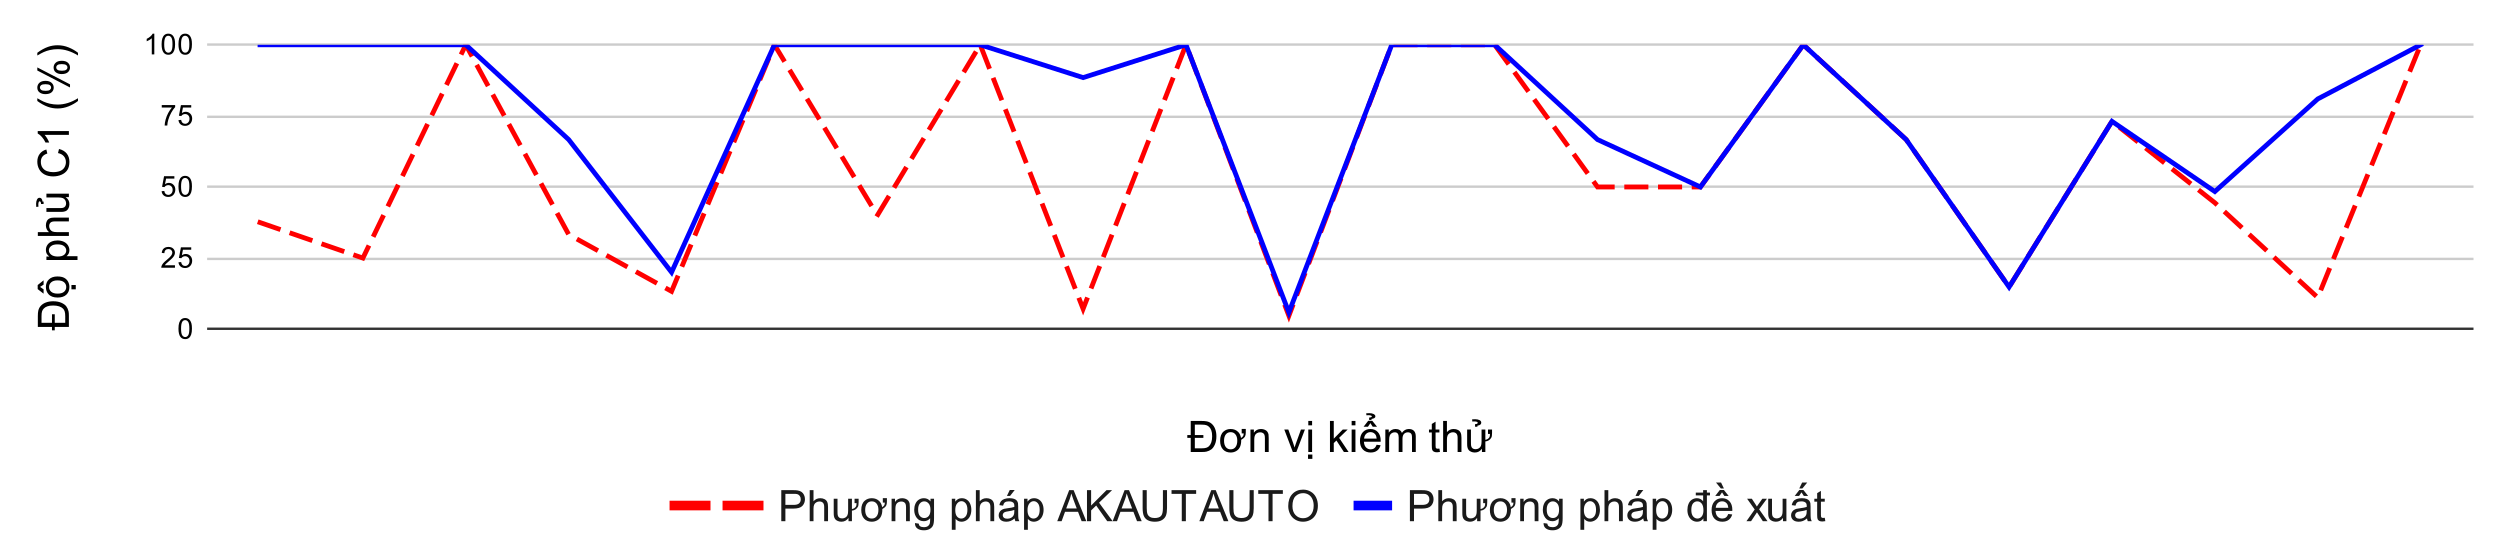 <svg version="1.1" viewBox="0.0 0.0 1038.0 232.0" fill="none" stroke="none" stroke-linecap="square" stroke-miterlimit="10" width="1038" height="232" xmlns:xlink="http://www.w3.org/1999/xlink" xmlns="http://www.w3.org/2000/svg"><path fill="#ffffff" d="M0 0L1038.0 0L1038.0 232.0L0 232.0L0 0Z" fill-rule="nonzero"/><path stroke="#333333" stroke-width="1.0" stroke-linecap="butt" d="M86.5 136.5L1026.5 136.5" fill-rule="nonzero"/><path stroke="#cccccc" stroke-width="1.0" stroke-linecap="butt" d="M86.5 107.5L1026.5 107.5" fill-rule="nonzero"/><path stroke="#cccccc" stroke-width="1.0" stroke-linecap="butt" d="M86.5 77.5L1026.5 77.5" fill-rule="nonzero"/><path stroke="#cccccc" stroke-width="1.0" stroke-linecap="butt" d="M86.5 48.5L1026.5 48.5" fill-rule="nonzero"/><path stroke="#cccccc" stroke-width="1.0" stroke-linecap="butt" d="M86.5 18.5L1026.5 18.5" fill-rule="nonzero"/><clipPath id="id_0"><path d="M86.6 18.6L1026.4 18.6L1026.4 136.667L86.6 136.667L86.6 18.6Z" clip-rule="nonzero"/></clipPath><path stroke="#ff0000" stroke-width="2.0" stroke-linecap="butt" stroke-dasharray="8.0,6.0" clip-path="url(#id_0)" d="M107.959 92.392L150.677 107.15L193.395 18.6L236.114 97.35L278.832 120.964L321.55 18.6L364.268 89.44L406.986 18.6L449.705 128.233L492.423 18.6L535.141 131.111L577.859 18.6L620.577 18.6L663.295 77.633L706.014 77.633L748.732 18.6L791.45 57.956L834.168 119.175L876.886 50.387L919.605 84.193L962.323 123.548L1005.041 18.6" fill-rule="nonzero"/><path stroke="#0000ff" stroke-width="2.0" stroke-linecap="butt" clip-path="url(#id_0)" d="M107.959 18.6L150.677 18.6L193.395 18.6L236.114 57.956L278.832 113.053L321.55 18.6L364.268 18.6L406.986 18.6L449.705 32.223L492.423 18.6L535.141 129.722L577.859 18.6L620.577 18.6L663.295 57.956L706.014 77.633L748.732 18.6L791.45 57.956L834.168 119.175L876.886 50.387L919.605 79.534L962.323 41.089L1005.041 18.6" fill-rule="nonzero"/><path fill="#000000" fill-opacity="0.0" clip-path="url(#id_0)" d="M110.959 92.392C110.959 94.049 109.616 95.392 107.959 95.392C106.302 95.392 104.959 94.049 104.959 92.392C104.959 90.735 106.302 89.392 107.959 89.392C109.616 89.392 110.959 90.735 110.959 92.392Z" fill-rule="nonzero"/><path fill="#000000" fill-opacity="0.0" clip-path="url(#id_0)" d="M153.677 107.15C153.677 108.807 152.334 110.15 150.677 110.15C149.02 110.15 147.677 108.807 147.677 107.15C147.677 105.493 149.02 104.15 150.677 104.15C152.334 104.15 153.677 105.493 153.677 107.15Z" fill-rule="nonzero"/><path fill="#000000" fill-opacity="0.0" clip-path="url(#id_0)" d="M196.395 18.6C196.395 20.257 195.052 21.6 193.395 21.6C191.739 21.6 190.395 20.257 190.395 18.6C190.395 16.943 191.739 15.6 193.395 15.6C195.052 15.6 196.395 16.943 196.395 18.6Z" fill-rule="nonzero"/><path fill="#000000" fill-opacity="0.0" clip-path="url(#id_0)" d="M239.114 97.35C239.114 99.007 237.77 100.35 236.114 100.35C234.457 100.35 233.114 99.007 233.114 97.35C233.114 95.694 234.457 94.35 236.114 94.35C237.77 94.35 239.114 95.694 239.114 97.35Z" fill-rule="nonzero"/><path fill="#000000" fill-opacity="0.0" clip-path="url(#id_0)" d="M281.832 120.964C281.832 122.621 280.489 123.964 278.832 123.964C277.175 123.964 275.832 122.621 275.832 120.964C275.832 119.307 277.175 117.964 278.832 117.964C280.489 117.964 281.832 119.307 281.832 120.964Z" fill-rule="nonzero"/><path fill="#000000" fill-opacity="0.0" clip-path="url(#id_0)" d="M324.55 18.6C324.55 20.257 323.207 21.6 321.55 21.6C319.893 21.6 318.55 20.257 318.55 18.6C318.55 16.943 319.893 15.6 321.55 15.6C323.207 15.6 324.55 16.943 324.55 18.6Z" fill-rule="nonzero"/><path fill="#000000" fill-opacity="0.0" clip-path="url(#id_0)" d="M367.268 89.44C367.268 91.097 365.925 92.44 364.268 92.44C362.611 92.44 361.268 91.097 361.268 89.44C361.268 87.783 362.611 86.44 364.268 86.44C365.925 86.44 367.268 87.783 367.268 89.44Z" fill-rule="nonzero"/><path fill="#000000" fill-opacity="0.0" clip-path="url(#id_0)" d="M409.986 18.6C409.986 20.257 408.643 21.6 406.986 21.6C405.329 21.6 403.986 20.257 403.986 18.6C403.986 16.943 405.329 15.6 406.986 15.6C408.643 15.6 409.986 16.943 409.986 18.6Z" fill-rule="nonzero"/><path fill="#000000" fill-opacity="0.0" clip-path="url(#id_0)" d="M452.705 128.233C452.705 129.89 451.361 131.233 449.705 131.233C448.048 131.233 446.705 129.89 446.705 128.233C446.705 126.576 448.048 125.233 449.705 125.233C451.361 125.233 452.705 126.576 452.705 128.233Z" fill-rule="nonzero"/><path fill="#000000" fill-opacity="0.0" clip-path="url(#id_0)" d="M495.423 18.6C495.423 20.257 494.08 21.6 492.423 21.6C490.766 21.6 489.423 20.257 489.423 18.6C489.423 16.943 490.766 15.6 492.423 15.6C494.08 15.6 495.423 16.943 495.423 18.6Z" fill-rule="nonzero"/><path fill="#000000" fill-opacity="0.0" clip-path="url(#id_0)" d="M538.141 131.111C538.141 132.767 536.798 134.111 535.141 134.111C533.484 134.111 532.141 132.767 532.141 131.111C532.141 129.454 533.484 128.111 535.141 128.111C536.798 128.111 538.141 129.454 538.141 131.111Z" fill-rule="nonzero"/><path fill="#000000" fill-opacity="0.0" clip-path="url(#id_0)" d="M580.859 18.6C580.859 20.257 579.516 21.6 577.859 21.6C576.202 21.6 574.859 20.257 574.859 18.6C574.859 16.943 576.202 15.6 577.859 15.6C579.516 15.6 580.859 16.943 580.859 18.6Z" fill-rule="nonzero"/><path fill="#000000" fill-opacity="0.0" clip-path="url(#id_0)" d="M623.577 18.6C623.577 20.257 622.234 21.6 620.577 21.6C618.92 21.6 617.577 20.257 617.577 18.6C617.577 16.943 618.92 15.6 620.577 15.6C622.234 15.6 623.577 16.943 623.577 18.6Z" fill-rule="nonzero"/><path fill="#000000" fill-opacity="0.0" clip-path="url(#id_0)" d="M666.295 77.633C666.295 79.29 664.952 80.633 663.295 80.633C661.639 80.633 660.295 79.29 660.295 77.633C660.295 75.976 661.639 74.633 663.295 74.633C664.952 74.633 666.295 75.976 666.295 77.633Z" fill-rule="nonzero"/><path fill="#000000" fill-opacity="0.0" clip-path="url(#id_0)" d="M709.014 77.633C709.014 79.29 707.67 80.633 706.014 80.633C704.357 80.633 703.014 79.29 703.014 77.633C703.014 75.976 704.357 74.633 706.014 74.633C707.67 74.633 709.014 75.976 709.014 77.633Z" fill-rule="nonzero"/><path fill="#000000" fill-opacity="0.0" clip-path="url(#id_0)" d="M751.732 18.6C751.732 20.257 750.389 21.6 748.732 21.6C747.075 21.6 745.732 20.257 745.732 18.6C745.732 16.943 747.075 15.6 748.732 15.6C750.389 15.6 751.732 16.943 751.732 18.6Z" fill-rule="nonzero"/><path fill="#000000" fill-opacity="0.0" clip-path="url(#id_0)" d="M794.45 57.956C794.45 59.612 793.107 60.956 791.45 60.956C789.793 60.956 788.45 59.612 788.45 57.956C788.45 56.299 789.793 54.956 791.45 54.956C793.107 54.956 794.45 56.299 794.45 57.956Z" fill-rule="nonzero"/><path fill="#000000" fill-opacity="0.0" clip-path="url(#id_0)" d="M837.168 119.175C837.168 120.832 835.825 122.175 834.168 122.175C832.511 122.175 831.168 120.832 831.168 119.175C831.168 117.518 832.511 116.175 834.168 116.175C835.825 116.175 837.168 117.518 837.168 119.175Z" fill-rule="nonzero"/><path fill="#000000" fill-opacity="0.0" clip-path="url(#id_0)" d="M879.886 50.387C879.886 52.044 878.543 53.387 876.886 53.387C875.23 53.387 873.886 52.044 873.886 50.387C873.886 48.73 875.23 47.387 876.886 47.387C878.543 47.387 879.886 48.73 879.886 50.387Z" fill-rule="nonzero"/><path fill="#000000" fill-opacity="0.0" clip-path="url(#id_0)" d="M922.605 84.193C922.605 85.849 921.261 87.193 919.605 87.193C917.948 87.193 916.605 85.849 916.605 84.193C916.605 82.536 917.948 81.193 919.605 81.193C921.261 81.193 922.605 82.536 922.605 84.193Z" fill-rule="nonzero"/><path fill="#000000" fill-opacity="0.0" clip-path="url(#id_0)" d="M965.323 123.548C965.323 125.205 963.98 126.548 962.323 126.548C960.666 126.548 959.323 125.205 959.323 123.548C959.323 121.891 960.666 120.548 962.323 120.548C963.98 120.548 965.323 121.891 965.323 123.548Z" fill-rule="nonzero"/><path fill="#000000" fill-opacity="0.0" clip-path="url(#id_0)" d="M1008.041 18.6C1008.041 20.257 1006.698 21.6 1005.041 21.6C1003.384 21.6 1002.041 20.257 1002.041 18.6C1002.041 16.943 1003.384 15.6 1005.041 15.6C1006.698 15.6 1008.041 16.943 1008.041 18.6Z" fill-rule="nonzero"/><path fill="#000000" fill-opacity="0.0" clip-path="url(#id_0)" d="M110.959 18.6C110.959 20.257 109.616 21.6 107.959 21.6C106.302 21.6 104.959 20.257 104.959 18.6C104.959 16.943 106.302 15.6 107.959 15.6C109.616 15.6 110.959 16.943 110.959 18.6Z" fill-rule="nonzero"/><path fill="#000000" fill-opacity="0.0" clip-path="url(#id_0)" d="M153.677 18.6C153.677 20.257 152.334 21.6 150.677 21.6C149.02 21.6 147.677 20.257 147.677 18.6C147.677 16.943 149.02 15.6 150.677 15.6C152.334 15.6 153.677 16.943 153.677 18.6Z" fill-rule="nonzero"/><path fill="#000000" fill-opacity="0.0" clip-path="url(#id_0)" d="M196.395 18.6C196.395 20.257 195.052 21.6 193.395 21.6C191.739 21.6 190.395 20.257 190.395 18.6C190.395 16.943 191.739 15.6 193.395 15.6C195.052 15.6 196.395 16.943 196.395 18.6Z" fill-rule="nonzero"/><path fill="#000000" fill-opacity="0.0" clip-path="url(#id_0)" d="M239.114 57.956C239.114 59.612 237.77 60.956 236.114 60.956C234.457 60.956 233.114 59.612 233.114 57.956C233.114 56.299 234.457 54.956 236.114 54.956C237.77 54.956 239.114 56.299 239.114 57.956Z" fill-rule="nonzero"/><path fill="#000000" fill-opacity="0.0" clip-path="url(#id_0)" d="M281.832 113.053C281.832 114.71 280.489 116.053 278.832 116.053C277.175 116.053 275.832 114.71 275.832 113.053C275.832 111.396 277.175 110.053 278.832 110.053C280.489 110.053 281.832 111.396 281.832 113.053Z" fill-rule="nonzero"/><path fill="#000000" fill-opacity="0.0" clip-path="url(#id_0)" d="M324.55 18.6C324.55 20.257 323.207 21.6 321.55 21.6C319.893 21.6 318.55 20.257 318.55 18.6C318.55 16.943 319.893 15.6 321.55 15.6C323.207 15.6 324.55 16.943 324.55 18.6Z" fill-rule="nonzero"/><path fill="#000000" fill-opacity="0.0" clip-path="url(#id_0)" d="M367.268 18.6C367.268 20.257 365.925 21.6 364.268 21.6C362.611 21.6 361.268 20.257 361.268 18.6C361.268 16.943 362.611 15.6 364.268 15.6C365.925 15.6 367.268 16.943 367.268 18.6Z" fill-rule="nonzero"/><path fill="#000000" fill-opacity="0.0" clip-path="url(#id_0)" d="M409.986 18.6C409.986 20.257 408.643 21.6 406.986 21.6C405.329 21.6 403.986 20.257 403.986 18.6C403.986 16.943 405.329 15.6 406.986 15.6C408.643 15.6 409.986 16.943 409.986 18.6Z" fill-rule="nonzero"/><path fill="#000000" fill-opacity="0.0" clip-path="url(#id_0)" d="M452.705 32.223C452.705 33.88 451.361 35.223 449.705 35.223C448.048 35.223 446.705 33.88 446.705 32.223C446.705 30.566 448.048 29.223 449.705 29.223C451.361 29.223 452.705 30.566 452.705 32.223Z" fill-rule="nonzero"/><path fill="#000000" fill-opacity="0.0" clip-path="url(#id_0)" d="M495.423 18.6C495.423 20.257 494.08 21.6 492.423 21.6C490.766 21.6 489.423 20.257 489.423 18.6C489.423 16.943 490.766 15.6 492.423 15.6C494.08 15.6 495.423 16.943 495.423 18.6Z" fill-rule="nonzero"/><path fill="#000000" fill-opacity="0.0" clip-path="url(#id_0)" d="M538.141 129.722C538.141 131.378 536.798 132.722 535.141 132.722C533.484 132.722 532.141 131.378 532.141 129.722C532.141 128.065 533.484 126.722 535.141 126.722C536.798 126.722 538.141 128.065 538.141 129.722Z" fill-rule="nonzero"/><path fill="#000000" fill-opacity="0.0" clip-path="url(#id_0)" d="M580.859 18.6C580.859 20.257 579.516 21.6 577.859 21.6C576.202 21.6 574.859 20.257 574.859 18.6C574.859 16.943 576.202 15.6 577.859 15.6C579.516 15.6 580.859 16.943 580.859 18.6Z" fill-rule="nonzero"/><path fill="#000000" fill-opacity="0.0" clip-path="url(#id_0)" d="M623.577 18.6C623.577 20.257 622.234 21.6 620.577 21.6C618.92 21.6 617.577 20.257 617.577 18.6C617.577 16.943 618.92 15.6 620.577 15.6C622.234 15.6 623.577 16.943 623.577 18.6Z" fill-rule="nonzero"/><path fill="#000000" fill-opacity="0.0" clip-path="url(#id_0)" d="M666.295 57.956C666.295 59.612 664.952 60.956 663.295 60.956C661.639 60.956 660.295 59.612 660.295 57.956C660.295 56.299 661.639 54.956 663.295 54.956C664.952 54.956 666.295 56.299 666.295 57.956Z" fill-rule="nonzero"/><path fill="#000000" fill-opacity="0.0" clip-path="url(#id_0)" d="M709.014 77.633C709.014 79.29 707.67 80.633 706.014 80.633C704.357 80.633 703.014 79.29 703.014 77.633C703.014 75.976 704.357 74.633 706.014 74.633C707.67 74.633 709.014 75.976 709.014 77.633Z" fill-rule="nonzero"/><path fill="#000000" fill-opacity="0.0" clip-path="url(#id_0)" d="M751.732 18.6C751.732 20.257 750.389 21.6 748.732 21.6C747.075 21.6 745.732 20.257 745.732 18.6C745.732 16.943 747.075 15.6 748.732 15.6C750.389 15.6 751.732 16.943 751.732 18.6Z" fill-rule="nonzero"/><path fill="#000000" fill-opacity="0.0" clip-path="url(#id_0)" d="M794.45 57.956C794.45 59.612 793.107 60.956 791.45 60.956C789.793 60.956 788.45 59.612 788.45 57.956C788.45 56.299 789.793 54.956 791.45 54.956C793.107 54.956 794.45 56.299 794.45 57.956Z" fill-rule="nonzero"/><path fill="#000000" fill-opacity="0.0" clip-path="url(#id_0)" d="M837.168 119.175C837.168 120.832 835.825 122.175 834.168 122.175C832.511 122.175 831.168 120.832 831.168 119.175C831.168 117.518 832.511 116.175 834.168 116.175C835.825 116.175 837.168 117.518 837.168 119.175Z" fill-rule="nonzero"/><path fill="#000000" fill-opacity="0.0" clip-path="url(#id_0)" d="M879.886 50.387C879.886 52.044 878.543 53.387 876.886 53.387C875.23 53.387 873.886 52.044 873.886 50.387C873.886 48.73 875.23 47.387 876.886 47.387C878.543 47.387 879.886 48.73 879.886 50.387Z" fill-rule="nonzero"/><path fill="#000000" fill-opacity="0.0" clip-path="url(#id_0)" d="M922.605 79.534C922.605 81.191 921.261 82.534 919.605 82.534C917.948 82.534 916.605 81.191 916.605 79.534C916.605 77.877 917.948 76.534 919.605 76.534C921.261 76.534 922.605 77.877 922.605 79.534Z" fill-rule="nonzero"/><path fill="#000000" fill-opacity="0.0" clip-path="url(#id_0)" d="M965.323 41.089C965.323 42.746 963.98 44.089 962.323 44.089C960.666 44.089 959.323 42.746 959.323 41.089C959.323 39.432 960.666 38.089 962.323 38.089C963.98 38.089 965.323 39.432 965.323 41.089Z" fill-rule="nonzero"/><path fill="#000000" fill-opacity="0.0" clip-path="url(#id_0)" d="M1008.041 18.6C1008.041 20.257 1006.698 21.6 1005.041 21.6C1003.384 21.6 1002.041 20.257 1002.041 18.6C1002.041 16.943 1003.384 15.6 1005.041 15.6C1006.698 15.6 1008.041 16.943 1008.041 18.6Z" fill-rule="nonzero"/><path fill="#000000" d="M494.391 187.667L494.391 181.807L492.969 181.807L492.969 180.651L494.391 180.651L494.391 174.776L498.844 174.776Q500.328 174.776 501.125 174.964Q502.234 175.214 503.016 175.885Q504.031 176.745 504.531 178.089Q505.047 179.432 505.047 181.151Q505.047 183.12 504.422 184.542Q503.797 185.964 502.922 186.604Q502.047 187.245 500.922 187.51Q500.297 187.667 499.031 187.667L494.391 187.667ZM496.094 186.151L498.844 186.151Q500.125 186.151 500.844 185.917Q501.562 185.667 501.984 185.245Q502.594 184.635 502.938 183.62Q503.281 182.604 503.281 181.135Q503.281 179.62 502.938 178.714Q502.609 177.807 502.062 177.276Q501.516 176.729 500.844 176.526Q500.188 176.307 498.797 176.307L496.094 176.307L496.094 180.651L499.641 180.651L499.641 181.807L496.094 181.807L496.094 186.151ZM508.219 182.995Q508.219 184.729 509.0 185.682Q509.75 186.573 510.969 186.573Q512.203 186.573 512.938 185.682Q513.719 184.729 513.719 182.948Q513.719 181.26 512.922 180.323Q512.188 179.432 510.969 179.432Q509.734 179.432 509.0 180.323Q508.219 181.26 508.219 182.995ZM515.547 179.948L515.547 178.104L517.25 178.104L517.25 179.557Q517.25 180.651 516.922 181.229Q516.484 181.979 515.344 182.62Q515.344 182.729 515.344 182.87Q515.344 186.135 513.234 187.307Q512.203 187.885 510.969 187.885Q508.969 187.885 507.797 186.62Q506.594 185.323 506.594 182.995Q506.594 180.401 508.047 179.151Q509.25 178.12 510.969 178.12Q512.906 178.12 514.125 179.385Q515.047 180.339 515.266 181.854Q515.875 181.479 516.125 181.089Q516.391 180.682 516.375 179.948L515.547 179.948ZM519.188 187.667L519.188 178.339L520.609 178.339L520.609 179.667Q521.641 178.12 523.578 178.12Q524.422 178.12 525.125 178.432Q525.844 178.729 526.188 179.229Q526.547 179.714 526.688 180.385Q526.766 180.823 526.766 181.932L526.766 187.667L525.188 187.667L525.188 181.995Q525.188 181.026 525.0 180.542Q524.828 180.057 524.344 179.776Q523.875 179.495 523.25 179.495Q522.234 179.495 521.5 180.135Q520.766 180.776 520.766 182.573L520.766 187.667L519.188 187.667ZM536.781 187.667L533.234 178.339L534.906 178.339L536.906 183.917Q537.234 184.823 537.5 185.807Q537.719 185.057 538.094 184.026L540.156 178.339L541.797 178.339L538.25 187.667L536.781 187.667ZM543.203 176.604L543.203 174.776L544.781 174.776L544.781 176.604L543.203 176.604ZM543.203 187.667L543.203 178.339L544.781 178.339L544.781 187.667L543.203 187.667ZM543.094 190.526L543.094 188.729L544.891 188.729L544.891 190.526L543.094 190.526ZM552.203 187.667L552.203 174.776L553.781 174.776L553.781 182.135L557.516 178.339L559.562 178.339L556.0 181.792L559.938 187.667L557.984 187.667L554.891 182.901L553.781 183.964L553.781 187.667L552.203 187.667ZM561.203 176.604L561.203 174.776L562.781 174.776L562.781 176.604L561.203 176.604ZM561.203 187.667L561.203 178.339L562.781 178.339L562.781 187.667L561.203 187.667ZM571.578 184.667L573.219 184.87Q572.828 186.292 571.781 187.089Q570.734 187.885 569.109 187.885Q567.062 187.885 565.859 186.62Q564.656 185.354 564.656 183.073Q564.656 180.729 565.859 179.432Q567.078 178.12 569.016 178.12Q570.891 178.12 572.078 179.401Q573.266 180.667 573.266 182.979Q573.266 183.12 573.25 183.401L566.297 183.401Q566.375 184.948 567.156 185.76Q567.953 186.573 569.109 186.573Q569.984 186.573 570.594 186.12Q571.219 185.667 571.578 184.667ZM566.375 182.104L571.594 182.104Q571.484 180.932 571.0 180.339Q570.234 179.417 569.031 179.417Q567.953 179.417 567.203 180.151Q566.469 180.885 566.375 182.104ZM568.984 175.682L567.984 177.167L566.172 177.167L568.078 174.714L569.766 174.714L571.734 177.167L569.938 177.167L568.984 175.682ZM568.469 173.385Q568.969 173.339 569.109 173.292Q569.578 173.182 569.594 172.932Q569.594 172.729 569.344 172.589Q568.969 172.385 568.172 172.385Q567.906 172.385 567.344 172.432L567.25 171.604Q567.594 171.526 568.516 171.542Q569.594 171.542 570.281 171.885Q571.031 172.26 571.062 172.854Q571.094 173.729 569.453 173.932L569.453 174.37L568.469 174.37L568.469 173.385ZM575.188 187.667L575.188 178.339L576.609 178.339L576.609 179.635Q577.047 178.964 577.766 178.542Q578.5 178.12 579.438 178.12Q580.469 178.12 581.125 178.557Q581.797 178.979 582.062 179.76Q583.172 178.12 584.953 178.12Q586.344 178.12 587.078 178.901Q587.828 179.667 587.828 181.26L587.828 187.667L586.266 187.667L586.266 181.792Q586.266 180.839 586.109 180.417Q585.953 179.995 585.547 179.745Q585.141 179.495 584.594 179.495Q583.609 179.495 582.953 180.151Q582.312 180.807 582.312 182.245L582.312 187.667L580.734 187.667L580.734 181.604Q580.734 180.542 580.344 180.026Q579.953 179.495 579.078 179.495Q578.406 179.495 577.844 179.854Q577.281 180.198 577.016 180.87Q576.766 181.542 576.766 182.823L576.766 187.667L575.188 187.667ZM597.641 186.245L597.875 187.651Q597.203 187.792 596.672 187.792Q595.812 187.792 595.328 187.526Q594.859 187.245 594.672 186.807Q594.484 186.354 594.484 184.932L594.484 179.557L593.312 179.557L593.312 178.339L594.484 178.339L594.484 176.026L596.047 175.073L596.047 178.339L597.641 178.339L597.641 179.557L596.047 179.557L596.047 185.026Q596.047 185.698 596.125 185.901Q596.219 186.089 596.406 186.198Q596.594 186.307 596.953 186.307Q597.203 186.307 597.641 186.245ZM599.188 187.667L599.188 174.776L600.766 174.776L600.766 179.401Q601.875 178.12 603.562 178.12Q604.594 178.12 605.359 178.526Q606.125 178.932 606.453 179.667Q606.797 180.385 606.797 181.745L606.797 187.667L605.203 187.667L605.203 181.745Q605.203 180.557 604.688 180.026Q604.172 179.479 603.234 179.479Q602.531 179.479 601.906 179.854Q601.297 180.214 601.031 180.839Q600.766 181.464 600.766 182.557L600.766 187.667L599.188 187.667ZM617.812 180.167L617.812 178.339L619.5 178.339L619.5 179.776Q619.5 181.167 619.188 181.714Q618.375 183.12 616.719 183.292L616.719 187.667L615.297 187.667L615.297 186.292Q614.219 187.885 612.344 187.885Q611.531 187.885 610.812 187.573Q610.094 187.26 609.734 186.776Q609.391 186.292 609.25 185.589Q609.156 185.12 609.156 184.12L609.156 178.339L610.734 178.339L610.734 183.51Q610.734 184.76 610.828 185.182Q611.141 186.51 612.656 186.51Q613.391 186.51 614.0 186.151Q614.625 185.776 614.875 185.151Q615.141 184.526 615.141 183.339L615.141 178.339L616.719 178.339L616.719 182.62Q617.828 182.432 618.391 181.573Q618.641 181.214 618.641 180.167L617.812 180.167ZM612.438 176.12Q612.938 176.057 613.078 176.026Q613.547 175.87 613.547 175.526Q613.562 175.323 613.312 175.182Q612.938 174.979 612.141 174.979Q611.859 174.979 611.312 175.026L611.219 174.12Q611.562 174.057 612.484 174.057Q613.562 174.073 614.25 174.417Q615.0 174.776 615.016 175.448Q615.062 176.526 613.422 176.729L613.422 177.167L612.438 177.167L612.438 176.12Z" fill-rule="nonzero"/><path fill="#000000" d="M28.6 135.743L22.741 135.743L22.741 137.165L21.584 137.165L21.584 135.743L15.709 135.743L15.709 131.29Q15.709 129.805 15.897 129.008Q16.147 127.899 16.819 127.118Q17.678 126.102 19.022 125.602Q20.366 125.086 22.084 125.086Q24.053 125.086 25.475 125.711Q26.897 126.336 27.538 127.211Q28.178 128.086 28.444 129.211Q28.6 129.836 28.6 131.102L28.6 135.743ZM27.084 134.04L27.084 131.29Q27.084 130.008 26.85 129.29Q26.6 128.571 26.178 128.149Q25.569 127.54 24.553 127.196Q23.538 126.852 22.069 126.852Q20.553 126.852 19.647 127.196Q18.741 127.524 18.209 128.071Q17.663 128.618 17.459 129.29Q17.241 129.946 17.241 131.336L17.241 134.04L21.584 134.04L21.584 130.493L22.741 130.493L22.741 134.04L27.084 134.04ZM23.928 123.54Q21.334 123.54 20.084 122.086Q19.053 120.883 19.053 119.165Q19.053 117.227 20.319 116.008Q21.584 114.79 23.803 114.79Q25.6 114.79 26.631 115.336Q27.663 115.868 28.241 116.899Q28.819 117.93 28.819 119.165Q28.819 121.118 27.569 122.336Q26.303 123.54 23.928 123.54ZM23.928 121.915Q25.725 121.915 26.616 121.133Q27.506 120.352 27.506 119.165Q27.506 117.977 26.616 117.196Q25.709 116.415 23.881 116.415Q22.147 116.415 21.256 117.211Q20.366 117.993 20.366 119.165Q20.366 120.352 21.256 121.133Q22.147 121.915 23.928 121.915ZM16.616 119.133L18.1 120.133L18.1 121.946L15.647 120.04L15.647 118.352L18.1 116.383L18.1 118.18L16.616 119.133ZM31.459 120.133L29.663 120.133L29.663 118.336L31.459 118.336L31.459 120.133ZM32.178 107.946L19.272 107.946L19.272 106.508L20.475 106.508Q19.772 105.993 19.413 105.352Q19.053 104.711 19.053 103.805Q19.053 102.602 19.678 101.696Q20.288 100.774 21.413 100.305Q22.522 99.836 23.866 99.836Q25.288 99.836 26.444 100.352Q27.584 100.868 28.209 101.852Q28.819 102.836 28.819 103.915Q28.819 104.696 28.491 105.336Q28.147 105.961 27.631 106.368L32.178 106.368L32.178 107.946ZM23.991 106.508Q25.788 106.508 26.647 105.79Q27.506 105.055 27.506 104.024Q27.506 102.961 26.616 102.211Q25.725 101.461 23.85 101.461Q22.069 101.461 21.178 102.196Q20.288 102.93 20.288 103.946Q20.288 104.961 21.241 105.743Q22.178 106.508 23.991 106.508ZM28.6 97.946L15.709 97.946L15.709 96.368L20.334 96.368Q19.053 95.258 19.053 93.571Q19.053 92.54 19.459 91.774Q19.866 91.008 20.6 90.68Q21.319 90.336 22.678 90.336L28.6 90.336L28.6 91.93L22.678 91.93Q21.491 91.93 20.959 92.446Q20.413 92.961 20.413 93.899Q20.413 94.602 20.788 95.227Q21.147 95.836 21.772 96.102Q22.397 96.368 23.491 96.368L28.6 96.368L28.6 97.946ZM28.6 81.836L27.225 81.836Q28.819 82.915 28.819 84.79Q28.819 85.618 28.506 86.336Q28.178 87.055 27.709 87.399Q27.225 87.743 26.522 87.883Q26.053 87.977 25.053 87.977L19.272 87.977L19.272 86.399L24.444 86.399Q25.678 86.399 26.116 86.305Q26.741 86.149 27.1 85.665Q27.444 85.18 27.444 84.477Q27.444 83.758 27.084 83.133Q26.725 82.508 26.1 82.258Q25.459 81.993 24.272 81.993L19.272 81.993L19.272 80.415L28.6 80.415L28.6 81.836ZM17.053 84.696Q16.991 84.196 16.959 84.055Q16.803 83.586 16.459 83.586Q16.256 83.571 16.116 83.821Q15.913 84.196 15.913 84.993Q15.913 85.274 15.959 85.821L15.053 85.915Q14.991 85.571 14.991 84.649Q15.006 83.571 15.35 82.883Q15.709 82.133 16.381 82.118Q17.459 82.071 17.663 83.711L18.1 83.711L18.1 84.696L17.053 84.696ZM24.084 63.555L24.506 61.852Q26.616 62.383 27.725 63.774Q28.819 65.165 28.819 67.18Q28.819 69.258 27.975 70.571Q27.116 71.868 25.522 72.555Q23.913 73.243 22.053 73.243Q20.053 73.243 18.553 72.477Q17.053 71.696 16.272 70.274Q15.491 68.852 15.491 67.149Q15.491 65.227 16.475 63.915Q17.459 62.586 19.241 62.071L19.647 63.743Q18.241 64.196 17.6 65.055Q16.959 65.899 16.959 67.196Q16.959 68.68 17.678 69.68Q18.381 70.665 19.584 71.071Q20.772 71.477 22.053 71.477Q23.694 71.477 24.928 71.008Q26.147 70.524 26.756 69.508Q27.366 68.493 27.366 67.321Q27.366 65.883 26.538 64.899Q25.709 63.899 24.084 63.555ZM28.6 54.43L28.6 56.008L18.522 56.008Q19.069 56.586 19.616 57.508Q20.147 58.43 20.428 59.18L18.897 59.18Q18.272 57.852 17.381 56.852Q16.491 55.852 15.663 55.446L15.663 54.43L28.6 54.43ZM32.381 41.93Q30.741 43.227 28.522 44.133Q26.303 45.04 23.928 45.04Q21.834 45.04 19.928 44.368Q17.694 43.571 15.491 41.93L15.491 40.79Q17.319 41.852 18.1 42.196Q19.319 42.727 20.631 43.04Q22.288 43.415 23.944 43.415Q28.163 43.415 32.381 40.79L32.381 41.93ZM18.803 39.086Q17.428 39.086 16.459 38.399Q15.491 37.696 15.491 36.383Q15.491 35.165 16.366 34.368Q17.225 33.571 18.913 33.571Q20.538 33.571 21.428 34.383Q22.303 35.18 22.303 36.368Q22.303 37.524 21.444 38.305Q20.569 39.086 18.803 39.086ZM16.584 36.336Q16.584 36.93 17.1 37.321Q17.6 37.711 18.959 37.711Q20.209 37.711 20.709 37.321Q21.209 36.915 21.209 36.336Q21.209 35.743 20.709 35.352Q20.194 34.961 18.85 34.961Q17.6 34.961 17.1 35.352Q16.584 35.743 16.584 36.336ZM29.069 36.321L15.491 29.274L15.491 27.993L29.069 35.024L29.069 36.321ZM25.569 30.758Q24.194 30.758 23.225 30.071Q22.256 29.368 22.256 28.04Q22.256 26.821 23.131 26.04Q23.991 25.243 25.678 25.243Q27.303 25.243 28.194 26.04Q29.069 26.836 29.069 28.024Q29.069 29.196 28.194 29.977Q27.319 30.758 25.569 30.758ZM23.35 27.993Q23.35 28.586 23.866 28.977Q24.366 29.368 25.741 29.368Q26.959 29.368 27.475 28.977Q27.991 28.586 27.991 28.008Q27.991 27.399 27.475 27.008Q26.959 26.618 25.616 26.618Q24.366 26.618 23.866 27.008Q23.35 27.399 23.35 27.993ZM32.381 21.915L32.381 23.04Q28.163 20.415 23.944 20.415Q22.288 20.415 20.663 20.79Q19.35 21.086 18.131 21.633Q17.334 21.977 15.491 23.04L15.491 21.915Q17.694 20.258 19.928 19.461Q21.834 18.79 23.928 18.79Q26.303 18.79 28.522 19.696Q30.741 20.602 32.381 21.915Z" fill-rule="nonzero"/><path fill="#000000" d="M74.1 136.432Q74.1 134.901 74.412 133.979Q74.725 133.042 75.334 132.542Q75.959 132.042 76.897 132.042Q77.584 132.042 78.1 132.323Q78.631 132.604 78.975 133.135Q79.319 133.651 79.506 134.401Q79.694 135.151 79.694 136.432Q79.694 137.948 79.381 138.87Q79.084 139.792 78.459 140.307Q77.85 140.807 76.897 140.807Q75.662 140.807 74.944 139.917Q74.1 138.854 74.1 136.432ZM75.178 136.432Q75.178 138.542 75.678 139.245Q76.178 139.948 76.897 139.948Q77.631 139.948 78.116 139.245Q78.616 138.542 78.616 136.432Q78.616 134.307 78.116 133.62Q77.631 132.917 76.881 132.917Q76.162 132.917 75.725 133.526Q75.178 134.307 75.178 136.432Z" fill-rule="nonzero"/><path fill="#000000" d="M72.647 110.134L72.647 111.15L66.959 111.15Q66.959 110.775 67.084 110.416Q67.303 109.838 67.772 109.275Q68.256 108.713 69.162 107.978Q70.569 106.822 71.053 106.15Q71.553 105.478 71.553 104.884Q71.553 104.259 71.1 103.838Q70.647 103.4 69.928 103.4Q69.162 103.4 68.709 103.853Q68.256 104.306 68.241 105.119L67.162 105.009Q67.272 103.791 67.991 103.166Q68.725 102.525 69.959 102.525Q71.194 102.525 71.912 103.213Q72.631 103.9 72.631 104.916Q72.631 105.431 72.412 105.931Q72.209 106.416 71.709 106.978Q71.225 107.525 70.1 108.478Q69.147 109.275 68.866 109.572Q68.6 109.853 68.428 110.134L72.647 110.134ZM74.1 108.9L75.209 108.806Q75.334 109.619 75.772 110.025Q76.225 110.431 76.866 110.431Q77.616 110.431 78.147 109.853Q78.678 109.275 78.678 108.338Q78.678 107.431 78.162 106.916Q77.662 106.384 76.834 106.384Q76.334 106.384 75.912 106.619Q75.506 106.853 75.272 107.213L74.287 107.088L75.116 102.681L79.397 102.681L79.397 103.681L75.959 103.681L75.506 105.994Q76.272 105.447 77.116 105.447Q78.241 105.447 79.006 106.228Q79.787 107.009 79.787 108.244Q79.787 109.4 79.116 110.259Q78.287 111.291 76.866 111.291Q75.694 111.291 74.944 110.634Q74.209 109.978 74.1 108.9Z" fill-rule="nonzero"/><path fill="#000000" d="M67.1 79.383L68.209 79.29Q68.334 80.102 68.772 80.508Q69.225 80.915 69.866 80.915Q70.616 80.915 71.147 80.336Q71.678 79.758 71.678 78.821Q71.678 77.915 71.162 77.399Q70.662 76.868 69.834 76.868Q69.334 76.868 68.912 77.102Q68.506 77.336 68.272 77.696L67.287 77.571L68.116 73.165L72.397 73.165L72.397 74.165L68.959 74.165L68.506 76.477Q69.272 75.93 70.116 75.93Q71.241 75.93 72.006 76.711Q72.787 77.493 72.787 78.727Q72.787 79.883 72.116 80.743Q71.287 81.774 69.866 81.774Q68.694 81.774 67.944 81.118Q67.209 80.461 67.1 79.383ZM74.1 77.399Q74.1 75.868 74.412 74.946Q74.725 74.008 75.334 73.508Q75.959 73.008 76.897 73.008Q77.584 73.008 78.1 73.29Q78.631 73.571 78.975 74.102Q79.319 74.618 79.506 75.368Q79.694 76.118 79.694 77.399Q79.694 78.915 79.381 79.836Q79.084 80.758 78.459 81.274Q77.85 81.774 76.897 81.774Q75.662 81.774 74.944 80.883Q74.1 79.821 74.1 77.399ZM75.178 77.399Q75.178 79.508 75.678 80.211Q76.178 80.915 76.897 80.915Q77.631 80.915 78.116 80.211Q78.616 79.508 78.616 77.399Q78.616 75.274 78.116 74.586Q77.631 73.883 76.881 73.883Q76.162 73.883 75.725 74.493Q75.178 75.274 75.178 77.399Z" fill-rule="nonzero"/><path fill="#000000" d="M67.162 44.648L67.162 43.632L72.725 43.632L72.725 44.46Q71.912 45.335 71.1 46.789Q70.303 48.226 69.866 49.757Q69.537 50.835 69.459 52.117L68.366 52.117Q68.381 51.101 68.756 49.664Q69.147 48.226 69.85 46.898Q70.569 45.57 71.381 44.648L67.162 44.648ZM74.1 49.867L75.209 49.773Q75.334 50.585 75.772 50.992Q76.225 51.398 76.866 51.398Q77.616 51.398 78.147 50.82Q78.678 50.242 78.678 49.304Q78.678 48.398 78.162 47.882Q77.662 47.351 76.834 47.351Q76.334 47.351 75.912 47.585Q75.506 47.82 75.272 48.179L74.287 48.054L75.116 43.648L79.397 43.648L79.397 44.648L75.959 44.648L75.506 46.96Q76.272 46.414 77.116 46.414Q78.241 46.414 79.006 47.195Q79.787 47.976 79.787 49.21Q79.787 50.367 79.116 51.226Q78.287 52.257 76.866 52.257Q75.694 52.257 74.944 51.601Q74.209 50.945 74.1 49.867Z" fill-rule="nonzero"/><path fill="#000000" d="M64.069 22.6L63.022 22.6L63.022 15.881Q62.631 16.241 62.006 16.616Q61.397 16.975 60.913 17.147L60.913 16.131Q61.788 15.709 62.444 15.131Q63.116 14.537 63.397 13.975L64.069 13.975L64.069 22.6ZM67.1 18.366Q67.1 16.834 67.412 15.912Q67.725 14.975 68.334 14.475Q68.959 13.975 69.897 13.975Q70.584 13.975 71.1 14.256Q71.631 14.537 71.975 15.069Q72.319 15.584 72.506 16.334Q72.694 17.084 72.694 18.366Q72.694 19.881 72.381 20.803Q72.084 21.725 71.459 22.241Q70.85 22.741 69.897 22.741Q68.662 22.741 67.944 21.85Q67.1 20.788 67.1 18.366ZM68.178 18.366Q68.178 20.475 68.678 21.178Q69.178 21.881 69.897 21.881Q70.631 21.881 71.116 21.178Q71.616 20.475 71.616 18.366Q71.616 16.241 71.116 15.553Q70.631 14.85 69.881 14.85Q69.162 14.85 68.725 15.459Q68.178 16.241 68.178 18.366ZM74.1 18.366Q74.1 16.834 74.412 15.912Q74.725 14.975 75.334 14.475Q75.959 13.975 76.897 13.975Q77.584 13.975 78.1 14.256Q78.631 14.537 78.975 15.069Q79.319 15.584 79.506 16.334Q79.694 17.084 79.694 18.366Q79.694 19.881 79.381 20.803Q79.084 21.725 78.459 22.241Q77.85 22.741 76.897 22.741Q75.662 22.741 74.944 21.85Q74.1 20.788 74.1 18.366ZM75.178 18.366Q75.178 20.475 75.678 21.178Q76.178 21.881 76.897 21.881Q77.631 21.881 78.116 21.178Q78.616 20.475 78.616 18.366Q78.616 16.241 78.116 15.553Q77.631 14.85 76.881 14.85Q76.162 14.85 75.725 15.459Q75.178 16.241 75.178 18.366Z" fill-rule="nonzero"/><path stroke="#ff0000" stroke-width="4.0" stroke-linecap="butt" stroke-dasharray="13.0,9.0" d="M280.0 209.9L315.0 209.9" fill-rule="nonzero"/><path fill="#1a1a1a" d="M324.391 216.4L324.391 203.509L329.25 203.509Q330.531 203.509 331.203 203.634Q332.156 203.791 332.797 204.244Q333.438 204.681 333.828 205.494Q334.219 206.291 334.219 207.244Q334.219 208.884 333.172 210.025Q332.125 211.166 329.406 211.166L326.094 211.166L326.094 216.4L324.391 216.4ZM326.094 209.634L329.422 209.634Q331.078 209.634 331.766 209.025Q332.469 208.416 332.469 207.291Q332.469 206.478 332.062 205.916Q331.656 205.338 330.984 205.15Q330.547 205.041 329.391 205.041L326.094 205.041L326.094 209.634ZM336.188 216.4L336.188 203.509L337.766 203.509L337.766 208.134Q338.875 206.853 340.562 206.853Q341.594 206.853 342.359 207.259Q343.125 207.666 343.453 208.4Q343.797 209.119 343.797 210.478L343.797 216.4L342.203 216.4L342.203 210.478Q342.203 209.291 341.688 208.759Q341.172 208.213 340.234 208.213Q339.531 208.213 338.906 208.588Q338.297 208.947 338.031 209.572Q337.766 210.197 337.766 211.291L337.766 216.4L336.188 216.4ZM354.812 208.9L354.812 207.072L356.5 207.072L356.5 208.509Q356.5 209.9 356.188 210.447Q355.375 211.853 353.719 212.025L353.719 216.4L352.297 216.4L352.297 215.025Q351.219 216.619 349.344 216.619Q348.531 216.619 347.812 216.306Q347.094 215.994 346.734 215.509Q346.391 215.025 346.25 214.322Q346.156 213.853 346.156 212.853L346.156 207.072L347.734 207.072L347.734 212.244Q347.734 213.494 347.828 213.916Q348.141 215.244 349.656 215.244Q350.391 215.244 351.0 214.884Q351.625 214.509 351.875 213.884Q352.141 213.259 352.141 212.072L352.141 207.072L353.719 207.072L353.719 211.353Q354.828 211.166 355.391 210.306Q355.641 209.947 355.641 208.9L354.812 208.9ZM359.219 211.728Q359.219 213.463 360.0 214.416Q360.75 215.306 361.969 215.306Q363.203 215.306 363.938 214.416Q364.719 213.463 364.719 211.681Q364.719 209.994 363.922 209.056Q363.188 208.166 361.969 208.166Q360.734 208.166 360.0 209.056Q359.219 209.994 359.219 211.728ZM366.547 208.681L366.547 206.838L368.25 206.838L368.25 208.291Q368.25 209.384 367.922 209.963Q367.484 210.713 366.344 211.353Q366.344 211.463 366.344 211.603Q366.344 214.869 364.234 216.041Q363.203 216.619 361.969 216.619Q359.969 216.619 358.797 215.353Q357.594 214.056 357.594 211.728Q357.594 209.134 359.047 207.884Q360.25 206.853 361.969 206.853Q363.906 206.853 365.125 208.119Q366.047 209.072 366.266 210.588Q366.875 210.213 367.125 209.822Q367.391 209.416 367.375 208.681L366.547 208.681ZM370.188 216.4L370.188 207.072L371.609 207.072L371.609 208.4Q372.641 206.853 374.578 206.853Q375.422 206.853 376.125 207.166Q376.844 207.463 377.188 207.963Q377.547 208.447 377.688 209.119Q377.766 209.556 377.766 210.666L377.766 216.4L376.188 216.4L376.188 210.728Q376.188 209.759 376.0 209.275Q375.828 208.791 375.344 208.509Q374.875 208.228 374.25 208.228Q373.234 208.228 372.5 208.869Q371.766 209.509 371.766 211.306L371.766 216.4L370.188 216.4ZM379.891 217.181L381.438 217.4Q381.531 218.119 381.969 218.447Q382.562 218.884 383.578 218.884Q384.672 218.884 385.266 218.431Q385.875 217.994 386.078 217.213Q386.203 216.728 386.203 215.181Q385.156 216.4 383.609 216.4Q381.688 216.4 380.625 215.009Q379.578 213.619 379.578 211.681Q379.578 210.338 380.062 209.213Q380.547 208.088 381.469 207.478Q382.391 206.853 383.625 206.853Q385.281 206.853 386.344 208.197L386.344 207.072L387.812 207.072L387.812 215.134Q387.812 217.322 387.359 218.228Q386.922 219.134 385.953 219.65Q385.0 220.181 383.594 220.181Q381.922 220.181 380.891 219.431Q379.859 218.681 379.891 217.181ZM381.203 211.572Q381.203 213.4 381.938 214.244Q382.672 215.088 383.766 215.088Q384.859 215.088 385.594 214.259Q386.328 213.416 386.328 211.619Q386.328 209.9 385.562 209.041Q384.812 208.166 383.734 208.166Q382.688 208.166 381.938 209.025Q381.203 209.884 381.203 211.572ZM395.188 219.978L395.188 207.072L396.625 207.072L396.625 208.275Q397.141 207.572 397.781 207.213Q398.422 206.853 399.328 206.853Q400.531 206.853 401.438 207.478Q402.359 208.088 402.828 209.213Q403.297 210.322 403.297 211.666Q403.297 213.088 402.781 214.244Q402.266 215.384 401.281 216.009Q400.297 216.619 399.219 216.619Q398.438 216.619 397.797 216.291Q397.172 215.947 396.766 215.431L396.766 219.978L395.188 219.978ZM396.625 211.791Q396.625 213.588 397.344 214.447Q398.078 215.306 399.109 215.306Q400.172 215.306 400.922 214.416Q401.672 213.525 401.672 211.65Q401.672 209.869 400.938 208.978Q400.203 208.088 399.188 208.088Q398.172 208.088 397.391 209.041Q396.625 209.978 396.625 211.791ZM405.188 216.4L405.188 203.509L406.766 203.509L406.766 208.134Q407.875 206.853 409.562 206.853Q410.594 206.853 411.359 207.259Q412.125 207.666 412.453 208.4Q412.797 209.119 412.797 210.478L412.797 216.4L411.203 216.4L411.203 210.478Q411.203 209.291 410.688 208.759Q410.172 208.213 409.234 208.213Q408.531 208.213 407.906 208.588Q407.297 208.947 407.031 209.572Q406.766 210.197 406.766 211.291L406.766 216.4L405.188 216.4ZM421.281 215.244Q420.406 215.994 419.578 216.306Q418.766 216.619 417.844 216.619Q416.297 216.619 415.469 215.869Q414.656 215.103 414.656 213.931Q414.656 213.259 414.969 212.697Q415.281 212.119 415.781 211.775Q416.281 211.431 416.922 211.259Q417.391 211.134 418.328 211.025Q420.234 210.791 421.141 210.478Q421.156 210.15 421.156 210.056Q421.156 209.103 420.703 208.697Q420.094 208.166 418.906 208.166Q417.781 208.166 417.25 208.556Q416.719 208.947 416.469 209.947L414.922 209.728Q415.141 208.728 415.609 208.119Q416.094 207.509 417.0 207.181Q417.922 206.853 419.141 206.853Q420.328 206.853 421.078 207.134Q421.828 207.416 422.172 207.853Q422.531 208.275 422.672 208.916Q422.75 209.322 422.75 210.384L422.75 212.494Q422.75 214.697 422.844 215.291Q422.953 215.869 423.25 216.4L421.594 216.4Q421.344 215.9 421.281 215.244ZM421.141 211.713Q420.281 212.072 418.562 212.306Q417.594 212.447 417.188 212.634Q416.781 212.806 416.562 213.15Q416.344 213.478 416.344 213.9Q416.344 214.525 416.812 214.947Q417.297 215.369 418.219 215.369Q419.141 215.369 419.844 214.978Q420.562 214.572 420.891 213.884Q421.141 213.338 421.141 212.291L421.141 211.713ZM418.078 205.9L419.25 203.447L421.312 203.447L419.391 205.9L418.078 205.9ZM425.188 219.978L425.188 207.072L426.625 207.072L426.625 208.275Q427.141 207.572 427.781 207.213Q428.422 206.853 429.328 206.853Q430.531 206.853 431.438 207.478Q432.359 208.088 432.828 209.213Q433.297 210.322 433.297 211.666Q433.297 213.088 432.781 214.244Q432.266 215.384 431.281 216.009Q430.297 216.619 429.219 216.619Q428.438 216.619 427.797 216.291Q427.172 215.947 426.766 215.431L426.766 219.978L425.188 219.978ZM426.625 211.791Q426.625 213.588 427.344 214.447Q428.078 215.306 429.109 215.306Q430.172 215.306 430.922 214.416Q431.672 213.525 431.672 211.65Q431.672 209.869 430.938 208.978Q430.203 208.088 429.188 208.088Q428.172 208.088 427.391 209.041Q426.625 209.978 426.625 211.791ZM438.969 216.4L443.922 203.509L445.766 203.509L451.031 216.4L449.094 216.4L447.594 212.494L442.203 212.494L440.781 216.4L438.969 216.4ZM442.688 211.103L447.062 211.103L445.719 207.541Q445.094 205.916 444.797 204.869Q444.562 206.103 444.109 207.322L442.688 211.103ZM451.312 216.4L451.312 203.509L453.031 203.509L453.031 209.9L459.422 203.509L461.734 203.509L456.328 208.728L461.969 216.4L459.719 216.4L455.141 209.884L453.031 211.931L453.031 216.4L451.312 216.4ZM461.969 216.4L466.922 203.509L468.766 203.509L474.031 216.4L472.094 216.4L470.594 212.494L465.203 212.494L463.781 216.4L461.969 216.4ZM465.688 211.103L470.062 211.103L468.719 207.541Q468.094 205.916 467.797 204.869Q467.562 206.103 467.109 207.322L465.688 211.103ZM482.844 203.509L484.547 203.509L484.547 210.963Q484.547 212.9 484.109 214.041Q483.672 215.181 482.516 215.9Q481.375 216.619 479.516 216.619Q477.703 216.619 476.547 215.994Q475.406 215.369 474.906 214.197Q474.422 213.009 474.422 210.963L474.422 203.509L476.125 203.509L476.125 210.947Q476.125 212.634 476.438 213.431Q476.75 214.213 477.5 214.65Q478.266 215.088 479.359 215.088Q481.25 215.088 482.047 214.228Q482.844 213.369 482.844 210.947L482.844 203.509ZM490.672 216.4L490.672 205.041L486.422 205.041L486.422 203.509L496.641 203.509L496.641 205.041L492.375 205.041L492.375 216.4L490.672 216.4ZM497.969 216.4L502.922 203.509L504.766 203.509L510.031 216.4L508.094 216.4L506.594 212.494L501.203 212.494L499.781 216.4L497.969 216.4ZM501.688 211.103L506.062 211.103L504.719 207.541Q504.094 205.916 503.797 204.869Q503.562 206.103 503.109 207.322L501.688 211.103ZM518.844 203.509L520.547 203.509L520.547 210.963Q520.547 212.9 520.109 214.041Q519.672 215.181 518.516 215.9Q517.375 216.619 515.516 216.619Q513.703 216.619 512.547 215.994Q511.406 215.369 510.906 214.197Q510.422 213.009 510.422 210.963L510.422 203.509L512.125 203.509L512.125 210.947Q512.125 212.634 512.438 213.431Q512.75 214.213 513.5 214.65Q514.266 215.088 515.359 215.088Q517.25 215.088 518.047 214.228Q518.844 213.369 518.844 210.947L518.844 203.509ZM526.672 216.4L526.672 205.041L522.422 205.041L522.422 203.509L532.641 203.509L532.641 205.041L528.375 205.041L528.375 216.4L526.672 216.4ZM534.875 210.119Q534.875 206.916 536.594 205.103Q538.312 203.291 541.047 203.291Q542.828 203.291 544.25 204.15Q545.688 204.994 546.438 206.525Q547.188 208.041 547.188 209.978Q547.188 211.931 546.391 213.478Q545.609 215.025 544.156 215.822Q542.703 216.619 541.031 216.619Q539.219 216.619 537.781 215.744Q536.344 214.869 535.609 213.353Q534.875 211.822 534.875 210.119ZM536.625 210.15Q536.625 212.478 537.875 213.822Q539.141 215.166 541.016 215.166Q542.953 215.166 544.188 213.806Q545.438 212.447 545.438 209.963Q545.438 208.4 544.906 207.228Q544.375 206.041 543.344 205.4Q542.328 204.759 541.047 204.759Q539.234 204.759 537.922 206.009Q536.625 207.244 536.625 210.15Z" fill-rule="nonzero"/><path stroke="#0000ff" stroke-width="4.0" stroke-linecap="butt" d="M564.0 209.9L576.0 209.9" fill-rule="nonzero"/><path fill="#1a1a1a" d="M585.391 216.4L585.391 203.509L590.25 203.509Q591.531 203.509 592.203 203.634Q593.156 203.791 593.797 204.244Q594.438 204.681 594.828 205.494Q595.219 206.291 595.219 207.244Q595.219 208.884 594.172 210.025Q593.125 211.166 590.406 211.166L587.094 211.166L587.094 216.4L585.391 216.4ZM587.094 209.634L590.422 209.634Q592.078 209.634 592.766 209.025Q593.469 208.416 593.469 207.291Q593.469 206.478 593.062 205.916Q592.656 205.338 591.984 205.15Q591.547 205.041 590.391 205.041L587.094 205.041L587.094 209.634ZM597.188 216.4L597.188 203.509L598.766 203.509L598.766 208.134Q599.875 206.853 601.562 206.853Q602.594 206.853 603.359 207.259Q604.125 207.666 604.453 208.4Q604.797 209.119 604.797 210.478L604.797 216.4L603.203 216.4L603.203 210.478Q603.203 209.291 602.688 208.759Q602.172 208.213 601.234 208.213Q600.531 208.213 599.906 208.588Q599.297 208.947 599.031 209.572Q598.766 210.197 598.766 211.291L598.766 216.4L597.188 216.4ZM615.812 208.9L615.812 207.072L617.5 207.072L617.5 208.509Q617.5 209.9 617.188 210.447Q616.375 211.853 614.719 212.025L614.719 216.4L613.297 216.4L613.297 215.025Q612.219 216.619 610.344 216.619Q609.531 216.619 608.812 216.306Q608.094 215.994 607.734 215.509Q607.391 215.025 607.25 214.322Q607.156 213.853 607.156 212.853L607.156 207.072L608.734 207.072L608.734 212.244Q608.734 213.494 608.828 213.916Q609.141 215.244 610.656 215.244Q611.391 215.244 612.0 214.884Q612.625 214.509 612.875 213.884Q613.141 213.259 613.141 212.072L613.141 207.072L614.719 207.072L614.719 211.353Q615.828 211.166 616.391 210.306Q616.641 209.947 616.641 208.9L615.812 208.9ZM620.219 211.728Q620.219 213.463 621.0 214.416Q621.75 215.306 622.969 215.306Q624.203 215.306 624.938 214.416Q625.719 213.463 625.719 211.681Q625.719 209.994 624.922 209.056Q624.188 208.166 622.969 208.166Q621.734 208.166 621.0 209.056Q620.219 209.994 620.219 211.728ZM627.547 208.681L627.547 206.838L629.25 206.838L629.25 208.291Q629.25 209.384 628.922 209.963Q628.484 210.713 627.344 211.353Q627.344 211.463 627.344 211.603Q627.344 214.869 625.234 216.041Q624.203 216.619 622.969 216.619Q620.969 216.619 619.797 215.353Q618.594 214.056 618.594 211.728Q618.594 209.134 620.047 207.884Q621.25 206.853 622.969 206.853Q624.906 206.853 626.125 208.119Q627.047 209.072 627.266 210.588Q627.875 210.213 628.125 209.822Q628.391 209.416 628.375 208.681L627.547 208.681ZM631.188 216.4L631.188 207.072L632.609 207.072L632.609 208.4Q633.641 206.853 635.578 206.853Q636.422 206.853 637.125 207.166Q637.844 207.463 638.188 207.963Q638.547 208.447 638.688 209.119Q638.766 209.556 638.766 210.666L638.766 216.4L637.188 216.4L637.188 210.728Q637.188 209.759 637.0 209.275Q636.828 208.791 636.344 208.509Q635.875 208.228 635.25 208.228Q634.234 208.228 633.5 208.869Q632.766 209.509 632.766 211.306L632.766 216.4L631.188 216.4ZM640.891 217.181L642.438 217.4Q642.531 218.119 642.969 218.447Q643.562 218.884 644.578 218.884Q645.672 218.884 646.266 218.431Q646.875 217.994 647.078 217.213Q647.203 216.728 647.203 215.181Q646.156 216.4 644.609 216.4Q642.688 216.4 641.625 215.009Q640.578 213.619 640.578 211.681Q640.578 210.338 641.062 209.213Q641.547 208.088 642.469 207.478Q643.391 206.853 644.625 206.853Q646.281 206.853 647.344 208.197L647.344 207.072L648.812 207.072L648.812 215.134Q648.812 217.322 648.359 218.228Q647.922 219.134 646.953 219.65Q646.0 220.181 644.594 220.181Q642.922 220.181 641.891 219.431Q640.859 218.681 640.891 217.181ZM642.203 211.572Q642.203 213.4 642.938 214.244Q643.672 215.088 644.766 215.088Q645.859 215.088 646.594 214.259Q647.328 213.416 647.328 211.619Q647.328 209.9 646.562 209.041Q645.812 208.166 644.734 208.166Q643.688 208.166 642.938 209.025Q642.203 209.884 642.203 211.572ZM656.188 219.978L656.188 207.072L657.625 207.072L657.625 208.275Q658.141 207.572 658.781 207.213Q659.422 206.853 660.328 206.853Q661.531 206.853 662.438 207.478Q663.359 208.088 663.828 209.213Q664.297 210.322 664.297 211.666Q664.297 213.088 663.781 214.244Q663.266 215.384 662.281 216.009Q661.297 216.619 660.219 216.619Q659.438 216.619 658.797 216.291Q658.172 215.947 657.766 215.431L657.766 219.978L656.188 219.978ZM657.625 211.791Q657.625 213.588 658.344 214.447Q659.078 215.306 660.109 215.306Q661.172 215.306 661.922 214.416Q662.672 213.525 662.672 211.65Q662.672 209.869 661.938 208.978Q661.203 208.088 660.188 208.088Q659.172 208.088 658.391 209.041Q657.625 209.978 657.625 211.791ZM666.188 216.4L666.188 203.509L667.766 203.509L667.766 208.134Q668.875 206.853 670.562 206.853Q671.594 206.853 672.359 207.259Q673.125 207.666 673.453 208.4Q673.797 209.119 673.797 210.478L673.797 216.4L672.203 216.4L672.203 210.478Q672.203 209.291 671.688 208.759Q671.172 208.213 670.234 208.213Q669.531 208.213 668.906 208.588Q668.297 208.947 668.031 209.572Q667.766 210.197 667.766 211.291L667.766 216.4L666.188 216.4ZM682.281 215.244Q681.406 215.994 680.578 216.306Q679.766 216.619 678.844 216.619Q677.297 216.619 676.469 215.869Q675.656 215.103 675.656 213.931Q675.656 213.259 675.969 212.697Q676.281 212.119 676.781 211.775Q677.281 211.431 677.922 211.259Q678.391 211.134 679.328 211.025Q681.234 210.791 682.141 210.478Q682.156 210.15 682.156 210.056Q682.156 209.103 681.703 208.697Q681.094 208.166 679.906 208.166Q678.781 208.166 678.25 208.556Q677.719 208.947 677.469 209.947L675.922 209.728Q676.141 208.728 676.609 208.119Q677.094 207.509 678.0 207.181Q678.922 206.853 680.141 206.853Q681.328 206.853 682.078 207.134Q682.828 207.416 683.172 207.853Q683.531 208.275 683.672 208.916Q683.75 209.322 683.75 210.384L683.75 212.494Q683.75 214.697 683.844 215.291Q683.953 215.869 684.25 216.4L682.594 216.4Q682.344 215.9 682.281 215.244ZM682.141 211.713Q681.281 212.072 679.562 212.306Q678.594 212.447 678.188 212.634Q677.781 212.806 677.562 213.15Q677.344 213.478 677.344 213.9Q677.344 214.525 677.812 214.947Q678.297 215.369 679.219 215.369Q680.141 215.369 680.844 214.978Q681.562 214.572 681.891 213.884Q682.141 213.338 682.141 212.291L682.141 211.713ZM679.078 205.9L680.25 203.447L682.312 203.447L680.391 205.9L679.078 205.9ZM686.188 219.978L686.188 207.072L687.625 207.072L687.625 208.275Q688.141 207.572 688.781 207.213Q689.422 206.853 690.328 206.853Q691.531 206.853 692.438 207.478Q693.359 208.088 693.828 209.213Q694.297 210.322 694.297 211.666Q694.297 213.088 693.781 214.244Q693.266 215.384 692.281 216.009Q691.297 216.619 690.219 216.619Q689.438 216.619 688.797 216.291Q688.172 215.947 687.766 215.431L687.766 219.978L686.188 219.978ZM687.625 211.791Q687.625 213.588 688.344 214.447Q689.078 215.306 690.109 215.306Q691.172 215.306 691.922 214.416Q692.672 213.525 692.672 211.65Q692.672 209.869 691.938 208.978Q691.203 208.088 690.188 208.088Q689.172 208.088 688.391 209.041Q687.625 209.978 687.625 211.791ZM707.141 205.681L704.094 205.681L704.094 204.525L707.141 204.525L707.141 203.509L708.703 203.509L708.703 204.525L709.984 204.525L709.984 205.681L708.703 205.681L708.703 216.4L707.25 216.4L707.25 215.228Q706.359 216.619 704.625 216.619Q703.516 216.619 702.578 216.009Q701.641 215.384 701.125 214.291Q700.609 213.181 700.609 211.744Q700.609 210.338 701.078 209.213Q701.547 208.072 702.469 207.463Q703.406 206.853 704.562 206.853Q705.406 206.853 706.062 207.213Q706.719 207.572 707.141 208.134L707.141 205.681ZM702.234 211.744Q702.234 213.541 702.984 214.431Q703.75 215.306 704.781 215.306Q705.812 215.306 706.531 214.463Q707.266 213.619 707.266 211.869Q707.266 209.963 706.531 209.072Q705.797 208.166 704.719 208.166Q703.656 208.166 702.938 209.025Q702.234 209.884 702.234 211.744ZM717.578 213.4L719.219 213.603Q718.828 215.025 717.781 215.822Q716.734 216.619 715.109 216.619Q713.062 216.619 711.859 215.353Q710.656 214.088 710.656 211.806Q710.656 209.463 711.859 208.166Q713.078 206.853 715.016 206.853Q716.891 206.853 718.078 208.134Q719.266 209.4 719.266 211.713Q719.266 211.853 719.25 212.134L712.297 212.134Q712.375 213.681 713.156 214.494Q713.953 215.306 715.109 215.306Q715.984 215.306 716.594 214.853Q717.219 214.4 717.578 213.4ZM712.375 210.838L717.594 210.838Q717.484 209.666 717.0 209.072Q716.234 208.15 715.031 208.15Q713.953 208.15 713.203 208.884Q712.469 209.619 712.375 210.838ZM714.984 204.416L713.984 205.9L712.172 205.9L714.078 203.447L715.766 203.447L717.734 205.9L715.938 205.9L714.984 204.416ZM715.766 202.806L714.5 202.806L712.469 200.338L714.578 200.338L715.766 202.806ZM725.125 216.4L728.547 211.541L725.391 207.072L727.359 207.072L728.797 209.259Q729.203 209.884 729.453 210.306Q729.828 209.713 730.156 209.275L731.734 207.072L733.625 207.072L730.391 211.463L733.875 216.4L731.922 216.4L730.016 213.494L729.5 212.713L727.047 216.4L725.125 216.4ZM740.297 216.4L740.297 215.025Q739.219 216.619 737.344 216.619Q736.516 216.619 735.797 216.306Q735.078 215.978 734.734 215.509Q734.391 215.025 734.25 214.322Q734.156 213.853 734.156 212.853L734.156 207.072L735.734 207.072L735.734 212.244Q735.734 213.478 735.828 213.916Q735.984 214.541 736.469 214.9Q736.953 215.244 737.656 215.244Q738.375 215.244 739.0 214.884Q739.625 214.525 739.875 213.9Q740.141 213.259 740.141 212.072L740.141 207.072L741.719 207.072L741.719 216.4L740.297 216.4ZM750.281 215.244Q749.406 215.994 748.578 216.306Q747.766 216.619 746.844 216.619Q745.297 216.619 744.469 215.869Q743.656 215.103 743.656 213.931Q743.656 213.259 743.969 212.697Q744.281 212.119 744.781 211.775Q745.281 211.431 745.922 211.259Q746.391 211.134 747.328 211.025Q749.234 210.791 750.141 210.478Q750.156 210.15 750.156 210.056Q750.156 209.103 749.703 208.697Q749.094 208.166 747.906 208.166Q746.781 208.166 746.25 208.556Q745.719 208.947 745.469 209.947L743.922 209.728Q744.141 208.728 744.609 208.119Q745.094 207.509 746.0 207.181Q746.922 206.853 748.141 206.853Q749.328 206.853 750.078 207.134Q750.828 207.416 751.172 207.853Q751.531 208.275 751.672 208.916Q751.75 209.322 751.75 210.384L751.75 212.494Q751.75 214.697 751.844 215.291Q751.953 215.869 752.25 216.4L750.594 216.4Q750.344 215.9 750.281 215.244ZM750.141 211.713Q749.281 212.072 747.562 212.306Q746.594 212.447 746.188 212.634Q745.781 212.806 745.562 213.15Q745.344 213.478 745.344 213.9Q745.344 214.525 745.812 214.947Q746.297 215.369 747.219 215.369Q748.141 215.369 748.844 214.978Q749.562 214.572 749.891 213.884Q750.141 213.338 750.141 212.291L750.141 211.713ZM747.984 204.416L746.984 205.9L745.172 205.9L747.078 203.447L748.766 203.447L750.734 205.9L748.938 205.9L747.984 204.416ZM748.25 200.338L750.375 200.338L748.344 202.806L747.062 202.806L748.25 200.338ZM757.641 214.978L757.875 216.384Q757.203 216.525 756.672 216.525Q755.812 216.525 755.328 216.259Q754.859 215.978 754.672 215.541Q754.484 215.088 754.484 213.666L754.484 208.291L753.312 208.291L753.312 207.072L754.484 207.072L754.484 204.759L756.047 203.806L756.047 207.072L757.641 207.072L757.641 208.291L756.047 208.291L756.047 213.759Q756.047 214.431 756.125 214.634Q756.219 214.822 756.406 214.931Q756.594 215.041 756.953 215.041Q757.203 215.041 757.641 214.978Z" fill-rule="nonzero"/></svg>